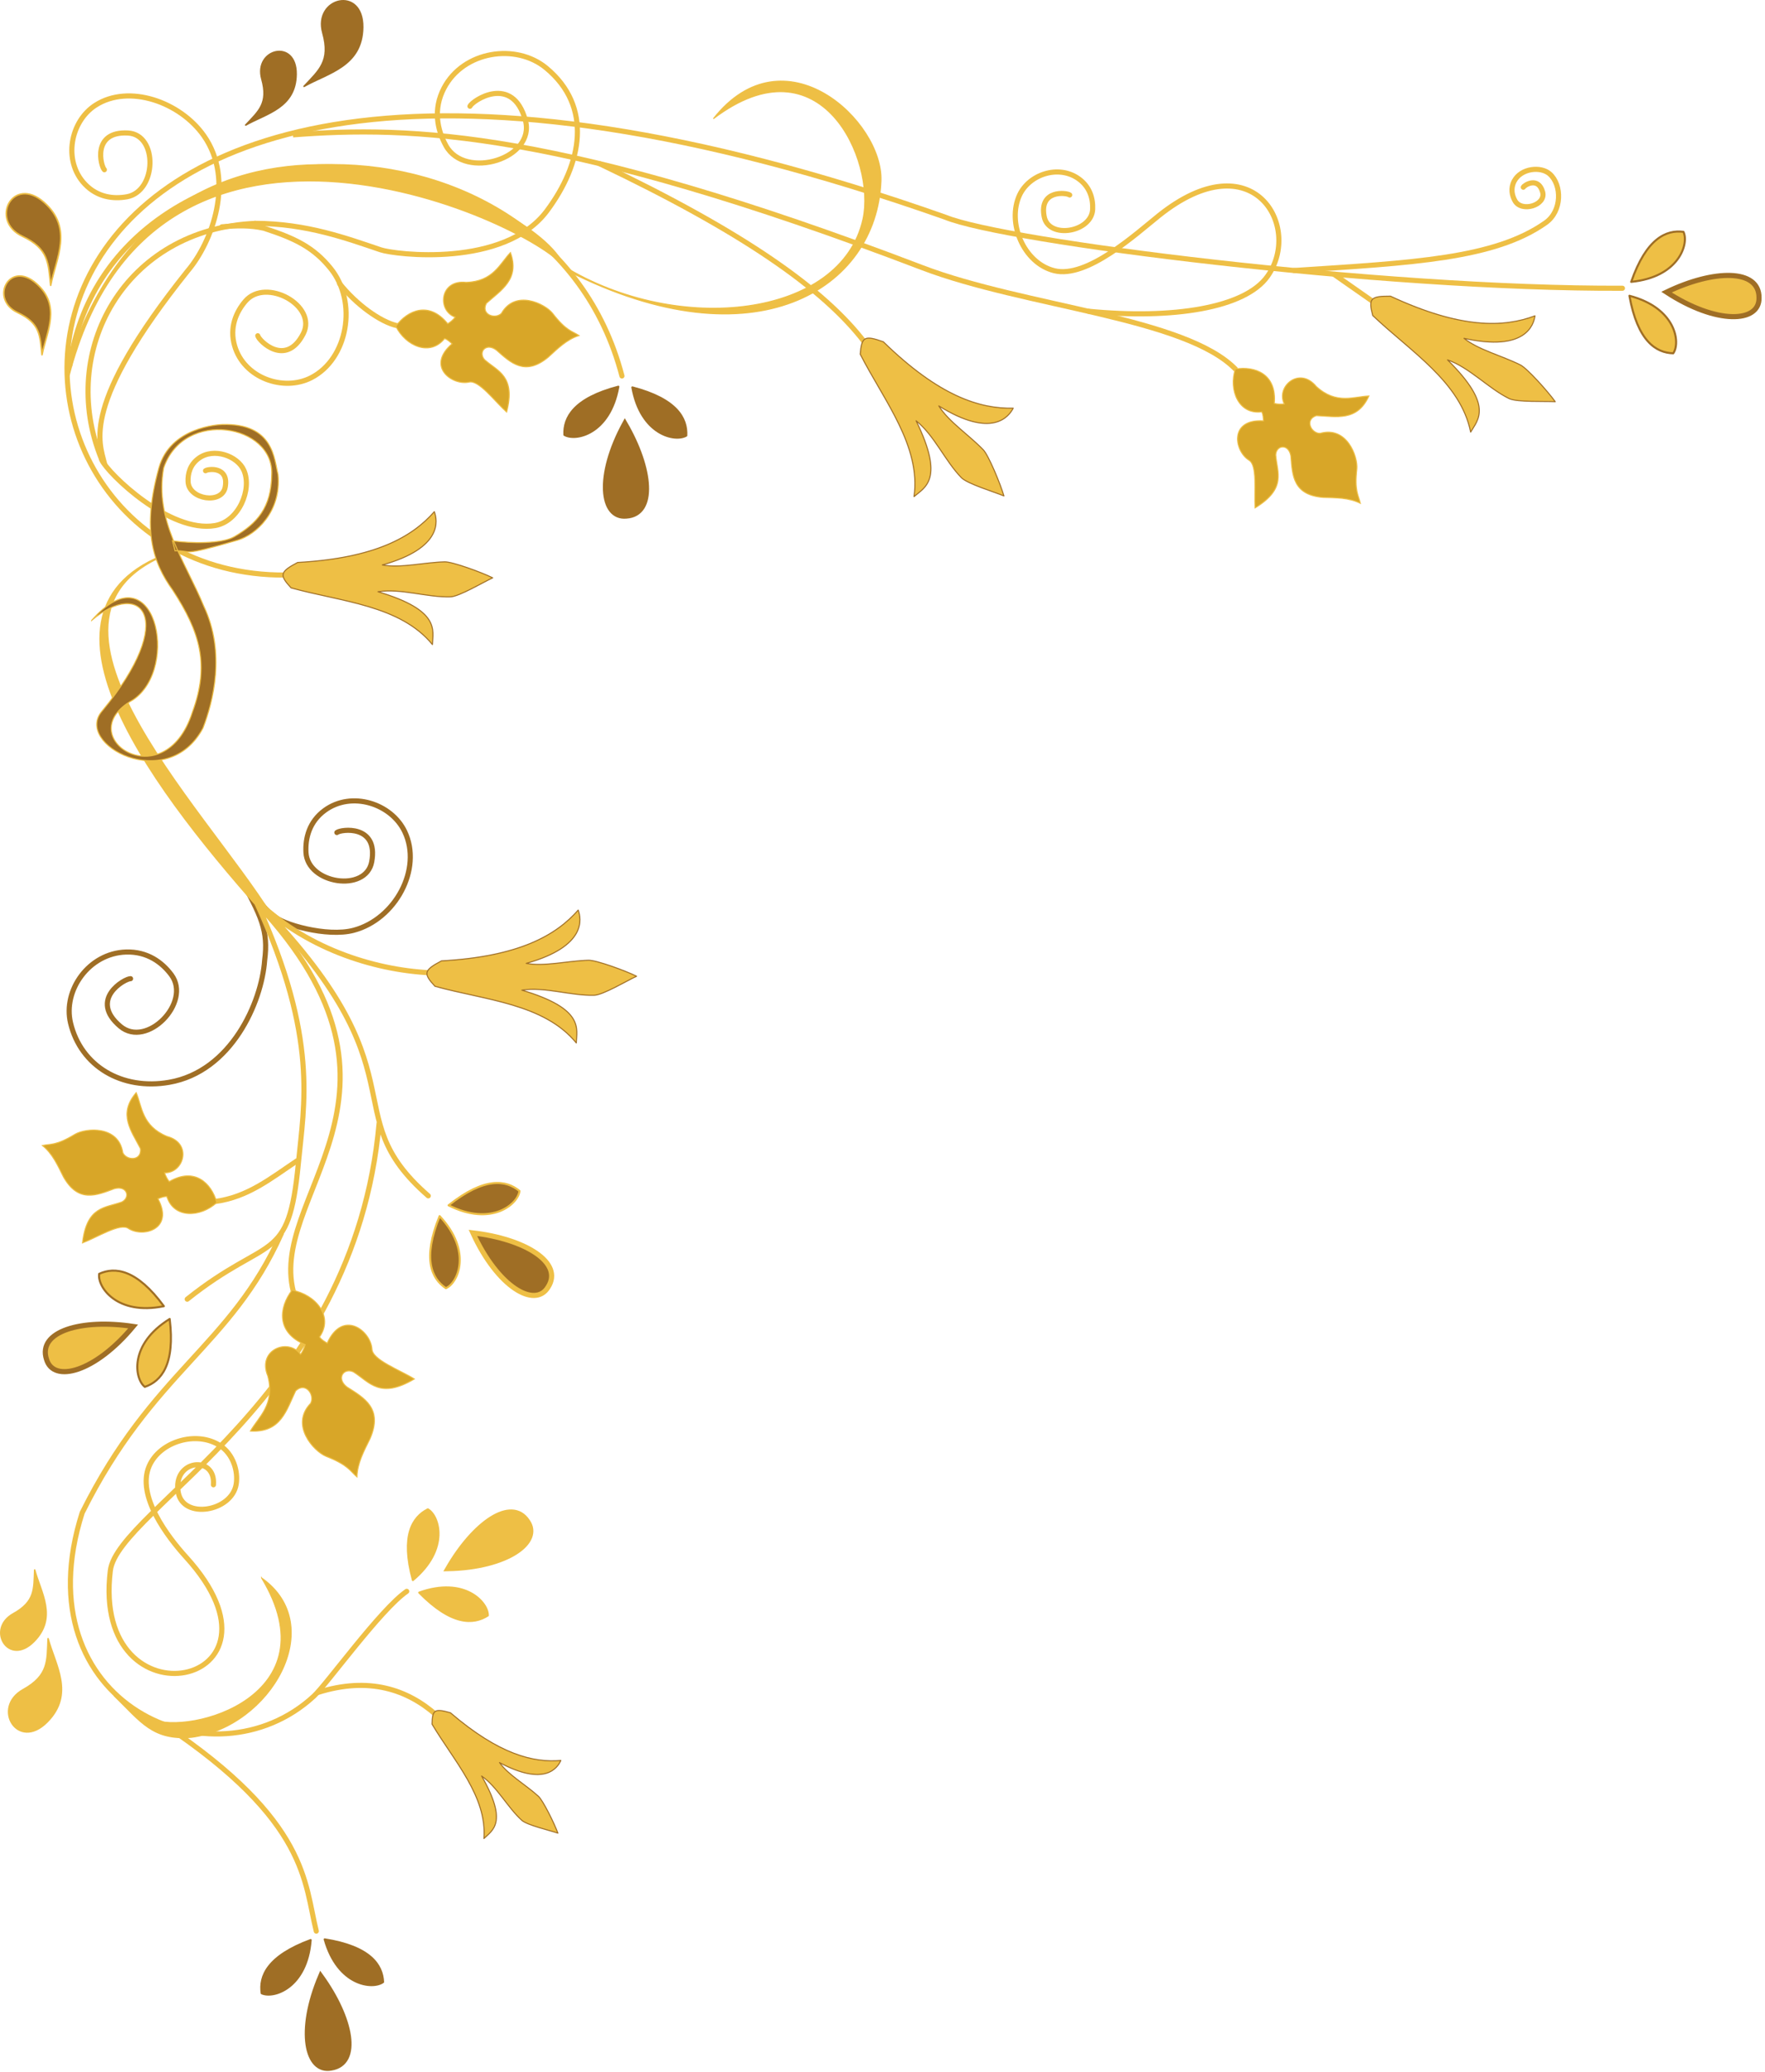 <svg width="345" height="405" viewBox="0 0 345 405" fill="none" xmlns="http://www.w3.org/2000/svg">
<g clip-path="url(#clip0)">
<path d="M48.031 24.443C50.564 21.725 52.513 20.224 51.19 15.46C49.544 9.53 57.974 7.468 57.881 14.531C57.794 21.1 52.045 22.177 48.031 24.443V24.443Z" fill="#9F6E25" stroke="#9F6E25" stroke-width="0.3" stroke-linecap="round" stroke-linejoin="round"/>
<path d="M59.431 16.883C62.38 13.722 64.647 11.974 63.108 6.433C61.192 -0.467 71.004 -2.865 70.895 5.352C70.794 12.994 64.103 14.247 59.431 16.883H59.431Z" fill="#9F6E25" stroke="#9F6E25" stroke-width="0.3" stroke-linecap="round" stroke-linejoin="round"/>
<path d="M20.402 33.178C19.7 32.52 17.899 25.605 25.028 26.002C30.933 26.331 30.62 37.417 24.813 38.465C22.176 38.941 19.043 38.576 16.583 35.976C12.278 31.425 13.758 23.716 18.669 20.562C25.201 16.366 35.212 19.932 39.847 26.526C45.955 35.216 41.461 47.37 36.664 52.972C15.679 79.229 19.447 86.474 20.43 90.627" stroke="#EEBF45" stroke-linecap="round" stroke-linejoin="round"/>
<path d="M91.86 20.771C92.378 19.62 100.177 14.456 102.69 23.483C104.771 30.959 90.92 35.262 87.177 28.49C85.477 25.414 84.608 21.366 86.789 17.21C90.607 9.935 100.849 8.414 106.744 13.278C115.917 20.846 113.795 31.991 106.887 41.242C98.553 52.398 77.213 49.79 74.392 48.829C67.866 46.627 59.968 43.688 49.882 43.66" stroke="#EEBF45" stroke-linecap="round" stroke-linejoin="round"/>
<path d="M50.388 65.631C50.608 66.611 55.869 71.882 59.273 65.247C62.092 59.751 51.971 54.185 47.968 58.866C46.149 60.992 44.824 64.009 45.861 67.597C47.678 73.878 55.381 76.611 60.804 73.849C68.019 70.175 69.918 59.025 64.638 52.482C61.295 48.34 57.674 46.598 51.6 44.621C48.993 44.014 46.27 44.083 43.375 44.342" stroke="#EEBF45" stroke-linecap="round" stroke-linejoin="round"/>
<path d="M65.847 162.74C66.619 162.097 74.001 161.121 72.659 168.456C71.548 174.532 60.131 172.782 59.806 166.631C59.659 163.837 60.446 160.637 63.454 158.423C68.72 154.548 76.494 157.072 79.113 162.566C82.597 169.875 77.265 179.688 69.139 181.848C63.892 183.243 54.961 180.644 53.515 179.027C51.634 177.923 49.258 174.094 47.129 171.628" stroke="#9F6E25" stroke-linecap="round" stroke-linejoin="round"/>
<path d="M25.522 191.31C24.401 191.282 17.262 195.36 23.517 200.627C28.698 204.989 37.482 195.948 33.505 190.57C31.699 188.127 28.794 185.963 24.627 186.1C17.333 186.341 12.275 193.616 13.787 199.965C15.799 208.411 23.815 213.171 33.051 211.569C45.222 209.457 51.151 195.921 51.73 187.721C52.484 181.897 51.08 179.074 46.753 171.249" stroke="#9F6E25" stroke-linecap="round" stroke-linejoin="round"/>
<path d="M209.09 38.115C208.515 37.652 203.06 37.009 204.11 42.366C204.979 46.804 213.39 45.412 213.579 40.905C213.665 38.858 213.058 36.523 210.82 34.931C206.903 32.145 201.187 34.069 199.298 38.117C196.787 43.502 200.06 51.4 206.06 52.915C212.452 54.529 222.078 45.709 226.488 42.173C244.933 27.386 254.658 44.312 247.748 54.027C243.355 60.205 229.295 62.454 212.77 60.844" stroke="#EEBF45" stroke-linecap="round" stroke-linejoin="round"/>
<path d="M297.76 36.6C297.941 36.205 300.658 34.432 301.533 37.531C302.258 40.099 297.433 41.576 296.128 39.251C295.536 38.194 295.233 36.804 295.993 35.377C297.323 32.879 301.191 32.448 302.945 34.027C305.312 36.157 305.376 41.245 302.119 43.542C292.122 50.595 276.218 51.363 252.967 52.878" stroke="#EEBF45" stroke-linecap="round" stroke-linejoin="round"/>
<path d="M40.176 92.019C40.612 91.658 44.78 91.111 44.022 95.225C43.395 98.634 36.949 97.652 36.766 94.202C36.682 92.634 37.127 90.839 38.825 89.598C41.798 87.424 46.433 89.135 47.666 91.922C49.312 95.638 46.712 101.933 42.035 102.738C33.202 104.258 21.19 92.658 19.883 89.906" stroke="#EEBF45" stroke-linecap="round" stroke-linejoin="round"/>
<path d="M8.213 69.356C7.802 65.663 7.932 63.207 3.457 61.107C-2.115 58.491 1.814 50.753 7.111 55.426C12.038 59.772 9.109 64.835 8.213 69.356V69.356Z" fill="#9F6E25" stroke="#EEBF45" stroke-width="0.3" stroke-linecap="round" stroke-linejoin="round"/>
<path d="M9.906 55.782C9.429 51.485 9.581 48.627 4.374 46.184C-2.108 43.142 2.466 34.136 8.628 39.572C14.359 44.628 10.95 50.52 9.906 55.782L9.906 55.782Z" fill="#9F6E25" stroke="#EEBF45" stroke-width="0.3" stroke-linecap="round" stroke-linejoin="round"/>
<path d="M6.781 306.9C6.624 310.612 6.921 313.054 2.601 315.455C-2.779 318.445 1.67 325.897 6.635 320.873C11.252 316.2 7.984 311.349 6.781 306.9L6.781 306.9Z" fill="#EEBF45" stroke="#EEBF45" stroke-width="0.3" stroke-linecap="round" stroke-linejoin="round"/>
<path d="M9.399 320.33C9.216 324.649 9.563 327.491 4.536 330.284C-1.723 333.762 3.456 342.434 9.232 336.589C14.604 331.154 10.8 325.507 9.399 320.33L9.399 320.33Z" fill="#EEBF45" stroke="#EEBF45" stroke-width="0.3" stroke-linecap="round" stroke-linejoin="round"/>
<path d="M41.721 290.24C42.18 284.332 33.664 285.315 34.845 291.75C35.824 297.08 45.29 295.482 46.164 290.149C46.585 287.582 45.579 284.259 43.04 282.599C38.447 279.597 31.251 281.746 29.161 286.584C26.642 292.416 32.806 300.452 36.367 304.375C59.421 329.765 17.764 338.231 21.567 307.021C23.03 295.015 69.322 273.273 74.097 219.626" stroke="#EEBF45" stroke-linecap="round" stroke-linejoin="round"/>
<path d="M83.961 190.15C72.749 189.568 59.41 185.229 49.766 175.654C83.776 210.13 64.819 217.308 83.714 233.761" stroke="#EEBF45" stroke-linecap="round"/>
<path d="M36.595 253.96C52.648 241.149 56.413 247.428 58.325 227.375C59.41 215.989 62.247 202.97 50.262 176.69C85.539 214.35 51.338 233.897 57.621 253.434" stroke="#EEBF45" stroke-linecap="round"/>
<path d="M41.96 234.88C48.502 234.029 53.007 230.275 58.19 226.827" stroke="#EEBF45"/>
<path d="M54.984 241.14C45.064 263.31 29.843 267.98 16.066 295.71C4.094 333.185 41.727 349.699 61.342 331.565C63.92 329.181 74.38 314.6 79.501 311.073" stroke="#EEBF45" stroke-linecap="round"/>
<path d="M36.137 107.14C-0.813 118.042 39.952 157.607 53.145 179.032L50.852 177.844C28.459 152.554 1.521 116.654 36.137 107.144L36.137 107.14Z" fill="#EEBF45" stroke="#EEBF45" stroke-width="0.3" stroke-linejoin="round"/>
<path d="M51.137 308.46C65.002 331.415 37.232 339.338 29.498 336.013C30.647 336.576 21.213 330.42 22.374 331.556C27.61 336.679 29.857 340.216 37.412 339.608C52.896 337.575 64.323 317.725 51.137 308.461L51.137 308.46Z" fill="#EEBF45" stroke="#EEBF45" stroke-width="0.2"/>
<path d="M32.114 337.15C60.401 356.031 59.488 368.196 61.825 377.494" stroke="#EEBF45" stroke-linecap="round"/>
<path d="M62.067 330.86C72.158 327.654 79.685 330.294 85.305 335.262" stroke="#EEBF45" stroke-linejoin="round"/>
<path d="M317.13 56.346C269.66 56.546 196.41 47.224 184.81 42.47C-15.58 -28.23 -14.04 112.92 55.84 112.41" stroke="#EEBF45" stroke-linecap="round"/>
<path d="M77.683 63.681C74.304 62.941 69.6 59.469 66.381 55.446" stroke="#EEBF45" stroke-linecap="round"/>
<path d="M19.861 89.788C11.179 68.565 24.466 44.705 49.977 43.662" stroke="#EEBF45"/>
<path d="M13.641 71.39C21.126 20.382 107.12 18.174 121.571 73.493" stroke="#EEBF45" stroke-linecap="round"/>
<path d="M13.51 73.449C30.091 9.057 105.29 43.759 111.06 52.993C147.506 71.491 171.425 56.523 172.199 35.324C172.624 23.691 153.317 5.606 139.445 23.206C160.491 7.251 171.218 31.374 168.683 42.836C164.42 62.109 132.551 65.73 110.184 52.029C105.984 39.157 34.434 6.238 13.295 71.084L13.51 73.449Z" fill="#EEBF45" stroke="#EEBF45" stroke-width="0.2"/>
<path d="M241.6 72.266C231.83 62.05 200.33 59.987 180.24 52.309C109.79 25.384 80.304 24.598 57.27 26.36" stroke="#EEBF45"/>
<path d="M169.08 67.001C161.1 56.501 145.29 45.384 117.13 31.97" stroke="#EEBF45" stroke-linecap="round"/>
<path d="M120.866 75.59C112.15 77.864 110.144 81.646 110.32 85.006C112.474 86.304 119.209 84.89 120.866 75.59Z" fill="#9F6E25" stroke="#9F6E25" stroke-width="0.4" stroke-linecap="round" stroke-linejoin="round"/>
<path d="M122.139 82.764C127.31 91.642 128.143 100.511 122.425 100.881C117.556 101.356 116.536 93.031 122.139 82.764Z" fill="#9F6E25" stroke="#9F6E25"/>
<path d="M123.604 75.727C132.32 78.003 134.324 81.785 134.148 85.144C131.993 86.442 125.259 85.027 123.604 75.727Z" fill="#9F6E25" stroke="#9F6E25" stroke-width="0.4" stroke-linecap="round" stroke-linejoin="round"/>
<path d="M85.931 237.725C82.53 246.066 84.357 249.938 87.152 251.81C89.482 250.862 92.385 244.624 85.931 237.725Z" fill="#9F6E25" stroke="#EEBF45" stroke-width="0.4" stroke-linecap="round" stroke-linejoin="round"/>
<path d="M92.438 241.003C102.644 242.183 110.244 246.829 107.115 251.629C104.578 255.812 97.301 251.64 92.438 241.003Z" fill="#9F6E25" stroke="#EEBF45"/>
<path d="M87.681 235.615C94.725 230 98.954 230.661 101.538 232.814C101.286 235.317 96.119 239.861 87.681 235.615Z" fill="#9F6E25" stroke="#EEBF45" stroke-width="0.4" stroke-linecap="round" stroke-linejoin="round"/>
<path d="M260.57 53.497L270.668 60.559" stroke="#EEBF45"/>
<path d="M271.79 57.895C285.566 64.307 293.908 64.042 300.038 61.736C299.792 63.466 298.246 68.821 286.162 66.134C288.99 68.398 293.509 69.493 297.189 71.338C298.546 72.018 302.607 76.566 304.003 78.524C301.991 78.404 296.494 78.666 294.959 77.904C290.861 75.871 287.207 71.826 282.941 70.347C292.058 79.332 288.842 82.072 287.463 84.471C285.515 74.684 275.697 68.707 268.321 61.673C267.45 58.357 267.87 57.873 271.79 57.895L271.79 57.895Z" fill="#EEBF45" stroke="#9F6E25" stroke-width="0.2" stroke-linecap="round" stroke-linejoin="round"/>
<path d="M88.047 334.81C97.563 342.958 104.246 344.599 109.626 344.129C109.047 345.448 106.631 349.357 97.631 344.542C99.374 346.967 102.72 348.839 105.232 351.121C106.159 351.962 108.374 356.474 109.049 358.339C107.477 357.798 103.054 356.786 102.004 355.84C99.201 353.316 97.197 349.293 94.138 347.172C99.384 356.33 96.222 357.791 94.595 359.391C95.22 351.187 88.75 344.263 84.454 337.041C84.498 334.214 84.939 333.923 88.047 334.81L88.047 334.81Z" fill="#EEBF45" stroke="#9F6E25" stroke-width="0.2" stroke-linecap="round" stroke-linejoin="round"/>
<path d="M33.168 257.824C34.271 266.764 31.496 270.024 28.309 271.101C26.307 269.577 25.136 262.796 33.168 257.824Z" fill="#EEBF45" stroke="#9F6E25" stroke-width="0.4" stroke-linecap="round" stroke-linejoin="round"/>
<path d="M26.031 259.288C15.872 257.758 7.322 260.257 9.087 265.707C10.442 270.408 18.556 268.284 26.031 259.288Z" fill="#EEBF45" stroke="#9F6E25"/>
<path d="M32.031 255.331C26.7 248.069 22.445 247.602 19.388 249.005C18.977 251.486 22.776 257.223 32.031 255.331Z" fill="#EEBF45" stroke="#9F6E25" stroke-width="0.4" stroke-linecap="round" stroke-linejoin="round"/>
<path d="M17.924 121.27C30.19 107.242 35.383 130.507 25.977 136.819C13.461 143.78 32.107 156.381 37.623 139.173C41.028 129.889 39.078 123.52 33.782 115.385C29.839 109.926 27.725 103.587 31.057 91.473C33.278 83.469 42.726 83.007 43.447 82.986C53.583 82.687 53.583 89.851 54.35 92.774C55.017 100.022 50.062 104.532 46.42 105.597C34.854 108.98 37.661 107.546 34.222 107.682L33.721 105.721C37.197 106.231 43.343 106.345 45.801 104.915C50.233 102.338 53.049 99.237 53.111 92.773C53.581 82.957 35.98 79.8 31.987 91.473C30.145 101.804 36.164 109.596 39.854 118.544C44.134 127.616 41.651 137.197 39.668 142.332C32.699 155.332 14.344 145.463 19.968 138.986C35.001 120.817 27.528 113.052 17.924 121.269L17.924 121.27Z" fill="#9F6E25" stroke="#EEBF45" stroke-width="0.2"/>
<path d="M241.46 72.143C245.369 71.505 249.6 73.152 249.08 78.864C249.683 79.022 250.51 79.046 251.031 78.957C249.353 75.562 253.993 71.537 257.288 75.55C261.221 79.152 264.633 77.515 267.571 77.409C265.289 82.469 261.151 81.404 257.288 81.249C254.926 82.051 256.314 84.741 258.031 84.718C263.281 83.209 265.438 89.278 265.217 91.657C264.729 96.008 265.531 96.751 265.899 98.378C263.65 97.269 261.138 97.305 258.651 97.232C252.74 96.776 252.616 92.931 252.332 89.179C251.928 86.664 249.452 86.942 249.358 88.931C249.63 92.36 251.552 95.478 245.332 99.276C245.117 96.23 245.841 90.875 244.108 89.937C241.26 88.14 240.199 81.861 246.973 82.271C246.939 81.803 246.932 81.053 246.633 80.506C242.147 81.107 240.136 76.305 241.46 72.143L241.46 72.143Z" fill="#D8A628" stroke="#EEBF45" stroke-width="0.2"/>
<path d="M77.364 63.768C79.727 60.589 83.91 58.826 87.513 63.289C88.056 62.983 88.666 62.424 88.979 61.997C85.411 60.728 85.939 54.608 91.099 55.196C96.43 55.044 97.739 51.493 99.775 49.372C101.659 54.593 97.947 56.709 95.066 59.288C93.928 61.508 96.797 62.472 98.014 61.261C100.732 56.523 106.506 59.378 108.003 61.239C110.682 64.703 111.775 64.678 113.171 65.59C110.785 66.359 109.007 68.134 107.17 69.813C102.609 73.6 99.843 70.926 97.028 68.43C94.988 66.906 93.404 68.829 94.721 70.322C97.303 72.595 100.854 73.495 99.032 80.552C96.757 78.515 93.549 74.166 91.653 74.699C88.356 75.391 83.224 71.622 88.373 67.201C88.023 66.889 87.495 66.355 86.899 66.171C84.097 69.726 79.311 67.677 77.364 63.768L77.364 63.768Z" fill="#D8A628" stroke="#EEBF45" stroke-width="0.2"/>
<path d="M42.378 235.07C41.313 231.255 38.041 228.108 33.077 230.981C32.679 230.5 32.31 229.76 32.172 229.25C35.958 229.345 37.661 223.443 32.634 222.14C27.712 220.085 27.764 216.301 26.625 213.591C22.992 217.789 25.698 221.095 27.462 224.536C27.728 227.016 24.703 226.887 24.002 225.319C23.165 219.921 16.752 220.515 14.686 221.715C10.944 223.987 9.932 223.572 8.301 223.922C10.252 225.495 11.276 227.79 12.387 230.017C15.286 235.189 18.827 233.685 22.351 232.365C24.802 231.675 25.59 234.038 23.825 234.959C20.6 236.154 16.962 235.721 16.131 242.961C18.985 241.876 23.54 238.968 25.119 240.146C27.947 241.975 34.09 240.298 30.87 234.324C31.309 234.158 31.993 233.849 32.616 233.891C33.955 238.215 39.158 238.02 42.378 235.07L42.378 235.07Z" fill="#D8A628" stroke="#EEBF45" stroke-width="0.2"/>
<path d="M57.083 252.21C54.508 255.613 53.947 260.472 59.651 262.853C59.497 263.507 59.104 264.307 58.757 264.759C56.367 261.451 50.196 263.844 52.361 269.004C53.812 274.564 50.535 276.991 48.955 279.736C54.925 280.11 55.993 275.631 57.791 271.873C59.744 270.026 61.607 272.703 60.721 274.328C56.641 278.569 61.336 283.679 63.714 284.667C68.105 286.392 68.409 287.53 69.774 288.699C69.849 285.999 71.148 283.624 72.331 281.218C74.872 275.357 71.271 273.303 67.84 271.144C65.647 269.493 67.158 267.274 69.1 268.186C72.231 270.171 74.234 273.572 80.984 269.558C78.19 267.82 72.724 265.814 72.703 263.691C72.424 260.073 66.976 255.902 63.957 262.562C63.528 262.294 62.817 261.909 62.446 261.348C65.278 257.377 61.715 253.045 57.083 252.21L57.083 252.21Z" fill="#D8A628" stroke="#EEBF45" stroke-width="0.2"/>
<path d="M318.497 57.816C320.085 66.683 323.699 68.977 327.062 69.064C328.524 67.017 327.639 60.193 318.497 57.816Z" fill="#EEBF45" stroke="#9F6E25" stroke-width="0.4" stroke-linecap="round" stroke-linejoin="round"/>
<path d="M325.748 57.105C335.002 52.643 343.909 52.503 343.832 58.232C343.927 63.124 335.547 63.491 325.748 57.105Z" fill="#EEBF45" stroke="#9F6E25"/>
<path d="M318.847 55.097C321.795 46.585 325.722 44.881 329.057 45.319C330.183 47.568 328.248 54.172 318.847 55.097Z" fill="#EEBF45" stroke="#9F6E25" stroke-width="0.4" stroke-linecap="round" stroke-linejoin="round"/>
<path d="M58.175 109.95C73.347 109.109 80.578 104.942 84.897 100.018C85.496 101.66 86.657 107.111 74.734 110.439C78.296 111.103 82.797 109.937 86.912 109.829C88.43 109.789 94.155 111.885 96.309 112.953C94.479 113.797 89.755 116.619 88.041 116.671C83.468 116.81 78.339 114.966 73.879 115.673C86.156 119.298 84.611 123.23 84.526 125.996C78.194 118.284 66.718 117.643 56.897 114.917C54.565 112.403 54.708 111.778 58.175 109.949V109.95Z" fill="#EEBF45" stroke="#9F6E25" stroke-width="0.2" stroke-linecap="round" stroke-linejoin="round"/>
<path d="M86.298 187.83C101.47 186.989 108.701 182.822 113.02 177.898C113.619 179.54 114.781 184.991 102.857 188.319C106.419 188.983 110.92 187.817 115.035 187.709C116.553 187.669 122.278 189.765 124.432 190.833C122.602 191.677 117.878 194.499 116.164 194.551C111.591 194.69 106.462 192.846 102.002 193.553C114.279 197.178 112.734 201.11 112.649 203.876C106.317 196.164 94.841 195.523 85.02 192.797C82.688 190.283 82.83 189.658 86.298 187.829L86.298 187.83Z" fill="#EEBF45" stroke="#9F6E25" stroke-width="0.2" stroke-linecap="round" stroke-linejoin="round"/>
<path d="M81.945 311.317C88.253 317.748 92.532 317.607 95.359 315.784C95.413 313.269 90.838 308.129 81.945 311.317Z" fill="#EEBF45" stroke="#EEBF45" stroke-width="0.4" stroke-linecap="round" stroke-linejoin="round"/>
<path d="M87.535 306.644C92.667 297.743 99.946 292.61 103.111 297.386C105.945 301.374 99.229 306.399 87.535 306.644Z" fill="#EEBF45" stroke="#EEBF45"/>
<path d="M80.703 308.874C78.342 300.18 80.626 296.56 83.628 295.042C85.826 296.266 87.948 302.812 80.703 308.874Z" fill="#EEBF45" stroke="#EEBF45" stroke-width="0.4" stroke-linecap="round" stroke-linejoin="round"/>
<path d="M60.726 379.235C52.275 382.354 50.65 386.314 51.154 389.64C53.426 390.721 59.989 388.653 60.726 379.235Z" fill="#9F6E25" stroke="#9F6E25" stroke-width="0.4" stroke-linecap="round" stroke-linejoin="round"/>
<path d="M62.697 386.249C68.713 394.577 70.413 403.321 64.76 404.251C59.96 405.202 58.129 397.016 62.697 386.249Z" fill="#9F6E25" stroke="#9F6E25"/>
<path d="M63.464 379.103C72.361 380.512 74.727 384.079 74.881 387.44C72.864 388.942 66.024 388.196 63.464 379.103Z" fill="#9F6E25" stroke="#9F6E25" stroke-width="0.4" stroke-linecap="round" stroke-linejoin="round"/>
<path d="M172.67 66.815C183.546 77.426 191.505 79.938 198.053 79.792C197.248 81.343 194.017 85.884 183.503 79.347C185.422 82.42 189.324 84.95 192.185 87.909C193.24 89 195.566 94.636 196.235 96.946C194.376 96.167 189.103 94.594 187.906 93.366C184.713 90.091 182.604 85.064 179.069 82.255C184.697 93.753 180.755 95.272 178.659 97.08C180.061 87.201 172.776 78.311 168.145 69.231C168.421 65.813 168.978 65.496 172.67 66.814L172.67 66.815Z" fill="#EEBF45" stroke="#9F6E25" stroke-width="0.2" stroke-linecap="round" stroke-linejoin="round"/>
</g>
<defs>
<clipPath id="clip0">
<rect width="344.33" height="404.82" fill="white"/>
</clipPath>
</defs>
</svg>
